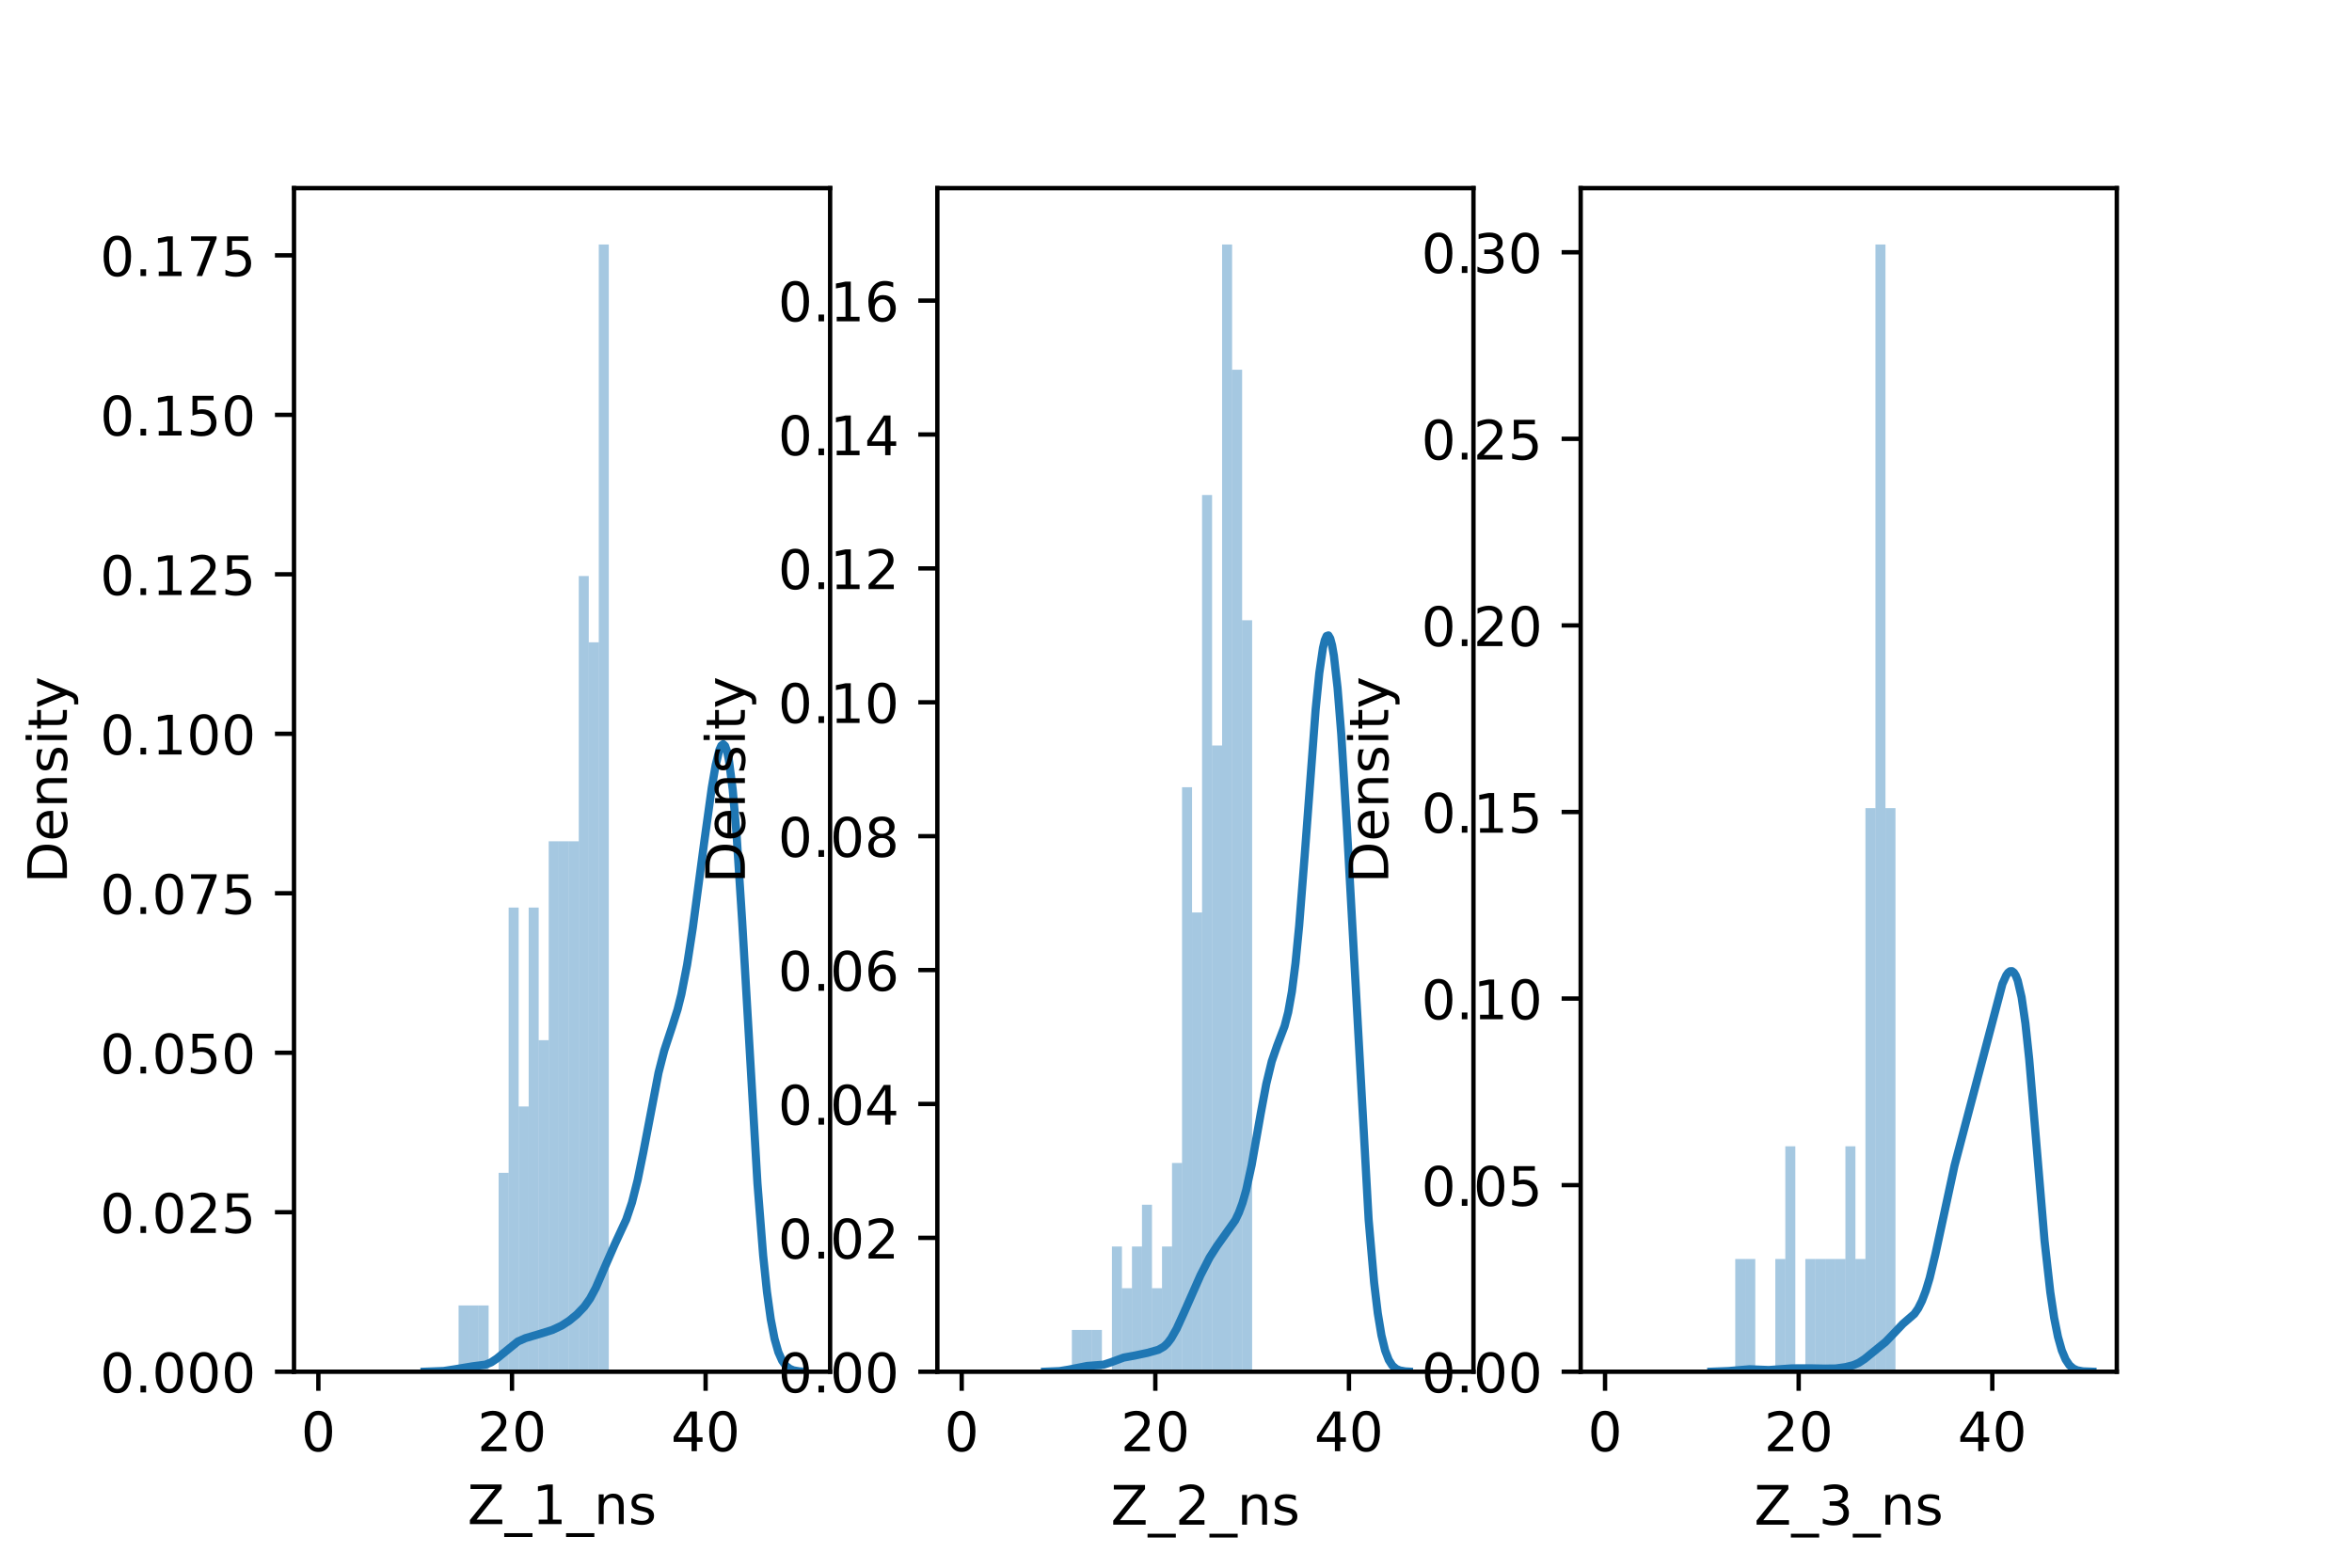 <?xml version="1.0" encoding="utf-8" standalone="no"?>
<!DOCTYPE svg PUBLIC "-//W3C//DTD SVG 1.1//EN"
  "http://www.w3.org/Graphics/SVG/1.1/DTD/svg11.dtd">
<!-- Created with matplotlib (https://matplotlib.org/) -->
<svg height="288pt" version="1.1" viewBox="0 0 432 288" width="432pt" xmlns="http://www.w3.org/2000/svg" xmlns:xlink="http://www.w3.org/1999/xlink">
 <defs>
  <style type="text/css">*{stroke-linecap:butt;stroke-linejoin:round;}</style>
 </defs>
 <g id="figure_1">
  <g id="patch_1">
   <path d="M 0 288 
L 432 288 
L 432 0 
L 0 0 
z
" style="fill:#ffffff;"/>
  </g>
  <g id="axes_1">
   <g id="patch_2">
    <path d="M 54 252 
L 152.471 252 
L 152.471 34.56 
L 54 34.56 
z
" style="fill:#ffffff;"/>
   </g>
   <g id="patch_3">
    <path clip-path="url(#pe17476fc13)" d="M 58.476 252 
L 60.315 252 
L 60.315 252 
L 58.476 252 
z
" style="fill:#1f77b4;opacity:0.4;"/>
   </g>
   <g id="patch_4">
    <path clip-path="url(#pe17476fc13)" d="M 60.315 252 
L 62.155 252 
L 62.155 252 
L 60.315 252 
z
" style="fill:#1f77b4;opacity:0.4;"/>
   </g>
   <g id="patch_5">
    <path clip-path="url(#pe17476fc13)" d="M 62.155 252 
L 63.994 252 
L 63.994 252 
L 62.155 252 
z
" style="fill:#1f77b4;opacity:0.4;"/>
   </g>
   <g id="patch_6">
    <path clip-path="url(#pe17476fc13)" d="M 63.994 252 
L 65.834 252 
L 65.834 252 
L 63.994 252 
z
" style="fill:#1f77b4;opacity:0.4;"/>
   </g>
   <g id="patch_7">
    <path clip-path="url(#pe17476fc13)" d="M 65.834 252 
L 67.673 252 
L 67.673 252 
L 65.834 252 
z
" style="fill:#1f77b4;opacity:0.4;"/>
   </g>
   <g id="patch_8">
    <path clip-path="url(#pe17476fc13)" d="M 67.673 252 
L 69.513 252 
L 69.513 252 
L 67.673 252 
z
" style="fill:#1f77b4;opacity:0.4;"/>
   </g>
   <g id="patch_9">
    <path clip-path="url(#pe17476fc13)" d="M 69.513 252 
L 71.352 252 
L 71.352 252 
L 69.513 252 
z
" style="fill:#1f77b4;opacity:0.4;"/>
   </g>
   <g id="patch_10">
    <path clip-path="url(#pe17476fc13)" d="M 71.352 252 
L 73.192 252 
L 73.192 252 
L 71.352 252 
z
" style="fill:#1f77b4;opacity:0.4;"/>
   </g>
   <g id="patch_11">
    <path clip-path="url(#pe17476fc13)" d="M 73.192 252 
L 75.031 252 
L 75.031 252 
L 73.192 252 
z
" style="fill:#1f77b4;opacity:0.4;"/>
   </g>
   <g id="patch_12">
    <path clip-path="url(#pe17476fc13)" d="M 75.031 252 
L 76.87 252 
L 76.87 252 
L 75.031 252 
z
" style="fill:#1f77b4;opacity:0.4;"/>
   </g>
   <g id="patch_13">
    <path clip-path="url(#pe17476fc13)" d="M 76.87 252 
L 78.71 252 
L 78.71 252 
L 76.87 252 
z
" style="fill:#1f77b4;opacity:0.4;"/>
   </g>
   <g id="patch_14">
    <path clip-path="url(#pe17476fc13)" d="M 78.71 252 
L 80.549 252 
L 80.549 252 
L 78.71 252 
z
" style="fill:#1f77b4;opacity:0.4;"/>
   </g>
   <g id="patch_15">
    <path clip-path="url(#pe17476fc13)" d="M 80.549 252 
L 82.389 252 
L 82.389 252 
L 80.549 252 
z
" style="fill:#1f77b4;opacity:0.4;"/>
   </g>
   <g id="patch_16">
    <path clip-path="url(#pe17476fc13)" d="M 82.389 252 
L 84.228 252 
L 84.228 252 
L 82.389 252 
z
" style="fill:#1f77b4;opacity:0.4;"/>
   </g>
   <g id="patch_17">
    <path clip-path="url(#pe17476fc13)" d="M 84.228 252 
L 86.068 252 
L 86.068 239.818 
L 84.228 239.818 
z
" style="fill:#1f77b4;opacity:0.4;"/>
   </g>
   <g id="patch_18">
    <path clip-path="url(#pe17476fc13)" d="M 86.068 252 
L 87.907 252 
L 87.907 239.818 
L 86.068 239.818 
z
" style="fill:#1f77b4;opacity:0.4;"/>
   </g>
   <g id="patch_19">
    <path clip-path="url(#pe17476fc13)" d="M 87.907 252 
L 89.747 252 
L 89.747 239.818 
L 87.907 239.818 
z
" style="fill:#1f77b4;opacity:0.4;"/>
   </g>
   <g id="patch_20">
    <path clip-path="url(#pe17476fc13)" d="M 89.747 252 
L 91.586 252 
L 91.586 252 
L 89.747 252 
z
" style="fill:#1f77b4;opacity:0.4;"/>
   </g>
   <g id="patch_21">
    <path clip-path="url(#pe17476fc13)" d="M 91.586 252 
L 93.425 252 
L 93.425 215.455 
L 91.586 215.455 
z
" style="fill:#1f77b4;opacity:0.4;"/>
   </g>
   <g id="patch_22">
    <path clip-path="url(#pe17476fc13)" d="M 93.425 252 
L 95.265 252 
L 95.265 166.729 
L 93.425 166.729 
z
" style="fill:#1f77b4;opacity:0.4;"/>
   </g>
   <g id="patch_23">
    <path clip-path="url(#pe17476fc13)" d="M 95.265 252 
L 97.104 252 
L 97.104 203.274 
L 95.265 203.274 
z
" style="fill:#1f77b4;opacity:0.4;"/>
   </g>
   <g id="patch_24">
    <path clip-path="url(#pe17476fc13)" d="M 97.104 252 
L 98.944 252 
L 98.944 166.729 
L 97.104 166.729 
z
" style="fill:#1f77b4;opacity:0.4;"/>
   </g>
   <g id="patch_25">
    <path clip-path="url(#pe17476fc13)" d="M 98.944 252 
L 100.783 252 
L 100.783 191.092 
L 98.944 191.092 
z
" style="fill:#1f77b4;opacity:0.4;"/>
   </g>
   <g id="patch_26">
    <path clip-path="url(#pe17476fc13)" d="M 100.783 252 
L 102.623 252 
L 102.623 154.548 
L 100.783 154.548 
z
" style="fill:#1f77b4;opacity:0.4;"/>
   </g>
   <g id="patch_27">
    <path clip-path="url(#pe17476fc13)" d="M 102.623 252 
L 104.462 252 
L 104.462 154.548 
L 102.623 154.548 
z
" style="fill:#1f77b4;opacity:0.4;"/>
   </g>
   <g id="patch_28">
    <path clip-path="url(#pe17476fc13)" d="M 104.462 252 
L 106.302 252 
L 106.302 154.548 
L 104.462 154.548 
z
" style="fill:#1f77b4;opacity:0.4;"/>
   </g>
   <g id="patch_29">
    <path clip-path="url(#pe17476fc13)" d="M 106.302 252 
L 108.141 252 
L 108.141 105.822 
L 106.302 105.822 
z
" style="fill:#1f77b4;opacity:0.4;"/>
   </g>
   <g id="patch_30">
    <path clip-path="url(#pe17476fc13)" d="M 108.141 252 
L 109.98 252 
L 109.98 118.003 
L 108.141 118.003 
z
" style="fill:#1f77b4;opacity:0.4;"/>
   </g>
   <g id="patch_31">
    <path clip-path="url(#pe17476fc13)" d="M 109.98 252 
L 111.82 252 
L 111.82 44.914 
L 109.98 44.914 
z
" style="fill:#1f77b4;opacity:0.4;"/>
   </g>
   <g id="matplotlib.axis_1">
    <g id="xtick_1">
     <g id="line2d_1">
      <defs>
       <path d="M 0 0 
L 0 3.5 
" id="m3371f9965f" style="stroke:#000000;stroke-width:0.8;"/>
      </defs>
      <g>
       <use style="stroke:#000000;stroke-width:0.8;" x="58.476" xlink:href="#m3371f9965f" y="252"/>
      </g>
     </g>
     <g id="text_1">
      <!-- 0 -->
      <g transform="translate(55.295 266.598)scale(0.1 -0.1)">
       <defs>
        <path d="M 31.781 66.406 
Q 24.172 66.406 20.328 58.906 
Q 16.5 51.422 16.5 36.375 
Q 16.5 21.391 20.328 13.891 
Q 24.172 6.391 31.781 6.391 
Q 39.453 6.391 43.281 13.891 
Q 47.125 21.391 47.125 36.375 
Q 47.125 51.422 43.281 58.906 
Q 39.453 66.406 31.781 66.406 
z
M 31.781 74.219 
Q 44.047 74.219 50.516 64.516 
Q 56.984 54.828 56.984 36.375 
Q 56.984 17.969 50.516 8.266 
Q 44.047 -1.422 31.781 -1.422 
Q 19.531 -1.422 13.062 8.266 
Q 6.594 17.969 6.594 36.375 
Q 6.594 54.828 13.062 64.516 
Q 19.531 74.219 31.781 74.219 
z
" id="DejaVuSans-48"/>
       </defs>
       <use xlink:href="#DejaVuSans-48"/>
      </g>
     </g>
    </g>
    <g id="xtick_2">
     <g id="line2d_2">
      <g>
       <use style="stroke:#000000;stroke-width:0.8;" x="94.039" xlink:href="#m3371f9965f" y="252"/>
      </g>
     </g>
     <g id="text_2">
      <!-- 20 -->
      <g transform="translate(87.676 266.598)scale(0.1 -0.1)">
       <defs>
        <path d="M 19.188 8.297 
L 53.609 8.297 
L 53.609 0 
L 7.328 0 
L 7.328 8.297 
Q 12.938 14.109 22.625 23.891 
Q 32.328 33.688 34.812 36.531 
Q 39.547 41.844 41.422 45.531 
Q 43.312 49.219 43.312 52.781 
Q 43.312 58.594 39.234 62.25 
Q 35.156 65.922 28.609 65.922 
Q 23.969 65.922 18.812 64.312 
Q 13.672 62.703 7.812 59.422 
L 7.812 69.391 
Q 13.766 71.781 18.938 73 
Q 24.125 74.219 28.422 74.219 
Q 39.75 74.219 46.484 68.547 
Q 53.219 62.891 53.219 53.422 
Q 53.219 48.922 51.531 44.891 
Q 49.859 40.875 45.406 35.406 
Q 44.188 33.984 37.641 27.219 
Q 31.109 20.453 19.188 8.297 
z
" id="DejaVuSans-50"/>
       </defs>
       <use xlink:href="#DejaVuSans-50"/>
       <use x="63.623" xlink:href="#DejaVuSans-48"/>
      </g>
     </g>
    </g>
    <g id="xtick_3">
     <g id="line2d_3">
      <g>
       <use style="stroke:#000000;stroke-width:0.8;" x="129.601" xlink:href="#m3371f9965f" y="252"/>
      </g>
     </g>
     <g id="text_3">
      <!-- 40 -->
      <g transform="translate(123.239 266.598)scale(0.1 -0.1)">
       <defs>
        <path d="M 37.797 64.312 
L 12.891 25.391 
L 37.797 25.391 
z
M 35.203 72.906 
L 47.609 72.906 
L 47.609 25.391 
L 58.016 25.391 
L 58.016 17.188 
L 47.609 17.188 
L 47.609 0 
L 37.797 0 
L 37.797 17.188 
L 4.891 17.188 
L 4.891 26.703 
z
" id="DejaVuSans-52"/>
       </defs>
       <use xlink:href="#DejaVuSans-52"/>
       <use x="63.623" xlink:href="#DejaVuSans-48"/>
      </g>
     </g>
    </g>
    <g id="text_4">
     <!-- Z_1_ns -->
     <g transform="translate(85.856 279.998)scale(0.1 -0.1)">
      <defs>
       <path d="M 5.609 72.906 
L 62.891 72.906 
L 62.891 65.375 
L 16.797 8.297 
L 64.016 8.297 
L 64.016 0 
L 4.5 0 
L 4.5 7.516 
L 50.594 64.594 
L 5.609 64.594 
z
" id="DejaVuSans-90"/>
       <path d="M 50.984 -16.609 
L 50.984 -23.578 
L -0.984 -23.578 
L -0.984 -16.609 
z
" id="DejaVuSans-95"/>
       <path d="M 12.406 8.297 
L 28.516 8.297 
L 28.516 63.922 
L 10.984 60.406 
L 10.984 69.391 
L 28.422 72.906 
L 38.281 72.906 
L 38.281 8.297 
L 54.391 8.297 
L 54.391 0 
L 12.406 0 
z
" id="DejaVuSans-49"/>
       <path d="M 54.891 33.016 
L 54.891 0 
L 45.906 0 
L 45.906 32.719 
Q 45.906 40.484 42.875 44.328 
Q 39.844 48.188 33.797 48.188 
Q 26.516 48.188 22.312 43.547 
Q 18.109 38.922 18.109 30.906 
L 18.109 0 
L 9.078 0 
L 9.078 54.688 
L 18.109 54.688 
L 18.109 46.188 
Q 21.344 51.125 25.703 53.562 
Q 30.078 56 35.797 56 
Q 45.219 56 50.047 50.172 
Q 54.891 44.344 54.891 33.016 
z
" id="DejaVuSans-110"/>
       <path d="M 44.281 53.078 
L 44.281 44.578 
Q 40.484 46.531 36.375 47.5 
Q 32.281 48.484 27.875 48.484 
Q 21.188 48.484 17.844 46.438 
Q 14.5 44.391 14.5 40.281 
Q 14.5 37.156 16.891 35.375 
Q 19.281 33.594 26.516 31.984 
L 29.594 31.297 
Q 39.156 29.25 43.188 25.516 
Q 47.219 21.781 47.219 15.094 
Q 47.219 7.469 41.188 3.016 
Q 35.156 -1.422 24.609 -1.422 
Q 20.219 -1.422 15.453 -0.562 
Q 10.688 0.297 5.422 2 
L 5.422 11.281 
Q 10.406 8.688 15.234 7.391 
Q 20.062 6.109 24.812 6.109 
Q 31.156 6.109 34.562 8.281 
Q 37.984 10.453 37.984 14.406 
Q 37.984 18.062 35.516 20.016 
Q 33.062 21.969 24.703 23.781 
L 21.578 24.516 
Q 13.234 26.266 9.516 29.906 
Q 5.812 33.547 5.812 39.891 
Q 5.812 47.609 11.281 51.797 
Q 16.75 56 26.812 56 
Q 31.781 56 36.172 55.266 
Q 40.578 54.547 44.281 53.078 
z
" id="DejaVuSans-115"/>
      </defs>
      <use xlink:href="#DejaVuSans-90"/>
      <use x="68.506" xlink:href="#DejaVuSans-95"/>
      <use x="118.506" xlink:href="#DejaVuSans-49"/>
      <use x="182.129" xlink:href="#DejaVuSans-95"/>
      <use x="232.129" xlink:href="#DejaVuSans-110"/>
      <use x="295.508" xlink:href="#DejaVuSans-115"/>
     </g>
    </g>
   </g>
   <g id="matplotlib.axis_2">
    <g id="ytick_1">
     <g id="line2d_4">
      <defs>
       <path d="M 0 0 
L -3.5 0 
" id="m8c803af7d2" style="stroke:#000000;stroke-width:0.8;"/>
      </defs>
      <g>
       <use style="stroke:#000000;stroke-width:0.8;" x="54" xlink:href="#m8c803af7d2" y="252"/>
      </g>
     </g>
     <g id="text_5">
      <!-- 0.000 -->
      <g transform="translate(18.372 255.799)scale(0.1 -0.1)">
       <defs>
        <path d="M 10.688 12.406 
L 21 12.406 
L 21 0 
L 10.688 0 
z
" id="DejaVuSans-46"/>
       </defs>
       <use xlink:href="#DejaVuSans-48"/>
       <use x="63.623" xlink:href="#DejaVuSans-46"/>
       <use x="95.41" xlink:href="#DejaVuSans-48"/>
       <use x="159.033" xlink:href="#DejaVuSans-48"/>
       <use x="222.656" xlink:href="#DejaVuSans-48"/>
      </g>
     </g>
    </g>
    <g id="ytick_2">
     <g id="line2d_5">
      <g>
       <use style="stroke:#000000;stroke-width:0.8;" x="54" xlink:href="#m8c803af7d2" y="222.701"/>
      </g>
     </g>
     <g id="text_6">
      <!-- 0.025 -->
      <g transform="translate(18.372 226.501)scale(0.1 -0.1)">
       <defs>
        <path d="M 10.797 72.906 
L 49.516 72.906 
L 49.516 64.594 
L 19.828 64.594 
L 19.828 46.734 
Q 21.969 47.469 24.109 47.828 
Q 26.266 48.188 28.422 48.188 
Q 40.625 48.188 47.75 41.5 
Q 54.891 34.812 54.891 23.391 
Q 54.891 11.625 47.562 5.094 
Q 40.234 -1.422 26.906 -1.422 
Q 22.312 -1.422 17.547 -0.641 
Q 12.797 0.141 7.719 1.703 
L 7.719 11.625 
Q 12.109 9.234 16.797 8.062 
Q 21.484 6.891 26.703 6.891 
Q 35.156 6.891 40.078 11.328 
Q 45.016 15.766 45.016 23.391 
Q 45.016 31 40.078 35.438 
Q 35.156 39.891 26.703 39.891 
Q 22.75 39.891 18.812 39.016 
Q 14.891 38.141 10.797 36.281 
z
" id="DejaVuSans-53"/>
       </defs>
       <use xlink:href="#DejaVuSans-48"/>
       <use x="63.623" xlink:href="#DejaVuSans-46"/>
       <use x="95.41" xlink:href="#DejaVuSans-48"/>
       <use x="159.033" xlink:href="#DejaVuSans-50"/>
       <use x="222.656" xlink:href="#DejaVuSans-53"/>
      </g>
     </g>
    </g>
    <g id="ytick_3">
     <g id="line2d_6">
      <g>
       <use style="stroke:#000000;stroke-width:0.8;" x="54" xlink:href="#m8c803af7d2" y="193.403"/>
      </g>
     </g>
     <g id="text_7">
      <!-- 0.050 -->
      <g transform="translate(18.372 197.202)scale(0.1 -0.1)">
       <use xlink:href="#DejaVuSans-48"/>
       <use x="63.623" xlink:href="#DejaVuSans-46"/>
       <use x="95.41" xlink:href="#DejaVuSans-48"/>
       <use x="159.033" xlink:href="#DejaVuSans-53"/>
       <use x="222.656" xlink:href="#DejaVuSans-48"/>
      </g>
     </g>
    </g>
    <g id="ytick_4">
     <g id="line2d_7">
      <g>
       <use style="stroke:#000000;stroke-width:0.8;" x="54" xlink:href="#m8c803af7d2" y="164.104"/>
      </g>
     </g>
     <g id="text_8">
      <!-- 0.075 -->
      <g transform="translate(18.372 167.903)scale(0.1 -0.1)">
       <defs>
        <path d="M 8.203 72.906 
L 55.078 72.906 
L 55.078 68.703 
L 28.609 0 
L 18.312 0 
L 43.219 64.594 
L 8.203 64.594 
z
" id="DejaVuSans-55"/>
       </defs>
       <use xlink:href="#DejaVuSans-48"/>
       <use x="63.623" xlink:href="#DejaVuSans-46"/>
       <use x="95.41" xlink:href="#DejaVuSans-48"/>
       <use x="159.033" xlink:href="#DejaVuSans-55"/>
       <use x="222.656" xlink:href="#DejaVuSans-53"/>
      </g>
     </g>
    </g>
    <g id="ytick_5">
     <g id="line2d_8">
      <g>
       <use style="stroke:#000000;stroke-width:0.8;" x="54" xlink:href="#m8c803af7d2" y="134.805"/>
      </g>
     </g>
     <g id="text_9">
      <!-- 0.100 -->
      <g transform="translate(18.372 138.605)scale(0.1 -0.1)">
       <use xlink:href="#DejaVuSans-48"/>
       <use x="63.623" xlink:href="#DejaVuSans-46"/>
       <use x="95.41" xlink:href="#DejaVuSans-49"/>
       <use x="159.033" xlink:href="#DejaVuSans-48"/>
       <use x="222.656" xlink:href="#DejaVuSans-48"/>
      </g>
     </g>
    </g>
    <g id="ytick_6">
     <g id="line2d_9">
      <g>
       <use style="stroke:#000000;stroke-width:0.8;" x="54" xlink:href="#m8c803af7d2" y="105.507"/>
      </g>
     </g>
     <g id="text_10">
      <!-- 0.125 -->
      <g transform="translate(18.372 109.306)scale(0.1 -0.1)">
       <use xlink:href="#DejaVuSans-48"/>
       <use x="63.623" xlink:href="#DejaVuSans-46"/>
       <use x="95.41" xlink:href="#DejaVuSans-49"/>
       <use x="159.033" xlink:href="#DejaVuSans-50"/>
       <use x="222.656" xlink:href="#DejaVuSans-53"/>
      </g>
     </g>
    </g>
    <g id="ytick_7">
     <g id="line2d_10">
      <g>
       <use style="stroke:#000000;stroke-width:0.8;" x="54" xlink:href="#m8c803af7d2" y="76.208"/>
      </g>
     </g>
     <g id="text_11">
      <!-- 0.150 -->
      <g transform="translate(18.372 80.007)scale(0.1 -0.1)">
       <use xlink:href="#DejaVuSans-48"/>
       <use x="63.623" xlink:href="#DejaVuSans-46"/>
       <use x="95.41" xlink:href="#DejaVuSans-49"/>
       <use x="159.033" xlink:href="#DejaVuSans-53"/>
       <use x="222.656" xlink:href="#DejaVuSans-48"/>
      </g>
     </g>
    </g>
    <g id="ytick_8">
     <g id="line2d_11">
      <g>
       <use style="stroke:#000000;stroke-width:0.8;" x="54" xlink:href="#m8c803af7d2" y="46.91"/>
      </g>
     </g>
     <g id="text_12">
      <!-- 0.175 -->
      <g transform="translate(18.372 50.709)scale(0.1 -0.1)">
       <use xlink:href="#DejaVuSans-48"/>
       <use x="63.623" xlink:href="#DejaVuSans-46"/>
       <use x="95.41" xlink:href="#DejaVuSans-49"/>
       <use x="159.033" xlink:href="#DejaVuSans-55"/>
       <use x="222.656" xlink:href="#DejaVuSans-53"/>
      </g>
     </g>
    </g>
    <g id="text_13">
     <!-- Density -->
     <g transform="translate(12.292 162.289)rotate(-90)scale(0.1 -0.1)">
      <defs>
       <path d="M 19.672 64.797 
L 19.672 8.109 
L 31.594 8.109 
Q 46.688 8.109 53.688 14.938 
Q 60.688 21.781 60.688 36.531 
Q 60.688 51.172 53.688 57.984 
Q 46.688 64.797 31.594 64.797 
z
M 9.812 72.906 
L 30.078 72.906 
Q 51.266 72.906 61.172 64.094 
Q 71.094 55.281 71.094 36.531 
Q 71.094 17.672 61.125 8.828 
Q 51.172 0 30.078 0 
L 9.812 0 
z
" id="DejaVuSans-68"/>
       <path d="M 56.203 29.594 
L 56.203 25.203 
L 14.891 25.203 
Q 15.484 15.922 20.484 11.062 
Q 25.484 6.203 34.422 6.203 
Q 39.594 6.203 44.453 7.469 
Q 49.312 8.734 54.109 11.281 
L 54.109 2.781 
Q 49.266 0.734 44.188 -0.344 
Q 39.109 -1.422 33.891 -1.422 
Q 20.797 -1.422 13.156 6.188 
Q 5.516 13.812 5.516 26.812 
Q 5.516 40.234 12.766 48.109 
Q 20.016 56 32.328 56 
Q 43.359 56 49.781 48.891 
Q 56.203 41.797 56.203 29.594 
z
M 47.219 32.234 
Q 47.125 39.594 43.094 43.984 
Q 39.062 48.391 32.422 48.391 
Q 24.906 48.391 20.391 44.141 
Q 15.875 39.891 15.188 32.172 
z
" id="DejaVuSans-101"/>
       <path d="M 9.422 54.688 
L 18.406 54.688 
L 18.406 0 
L 9.422 0 
z
M 9.422 75.984 
L 18.406 75.984 
L 18.406 64.594 
L 9.422 64.594 
z
" id="DejaVuSans-105"/>
       <path d="M 18.312 70.219 
L 18.312 54.688 
L 36.812 54.688 
L 36.812 47.703 
L 18.312 47.703 
L 18.312 18.016 
Q 18.312 11.328 20.141 9.422 
Q 21.969 7.516 27.594 7.516 
L 36.812 7.516 
L 36.812 0 
L 27.594 0 
Q 17.188 0 13.234 3.875 
Q 9.281 7.766 9.281 18.016 
L 9.281 47.703 
L 2.688 47.703 
L 2.688 54.688 
L 9.281 54.688 
L 9.281 70.219 
z
" id="DejaVuSans-116"/>
       <path d="M 32.172 -5.078 
Q 28.375 -14.844 24.75 -17.812 
Q 21.141 -20.797 15.094 -20.797 
L 7.906 -20.797 
L 7.906 -13.281 
L 13.188 -13.281 
Q 16.891 -13.281 18.938 -11.516 
Q 21 -9.766 23.484 -3.219 
L 25.094 0.875 
L 2.984 54.688 
L 12.5 54.688 
L 29.594 11.922 
L 46.688 54.688 
L 56.203 54.688 
z
" id="DejaVuSans-121"/>
      </defs>
      <use xlink:href="#DejaVuSans-68"/>
      <use x="77.002" xlink:href="#DejaVuSans-101"/>
      <use x="138.525" xlink:href="#DejaVuSans-110"/>
      <use x="201.904" xlink:href="#DejaVuSans-115"/>
      <use x="254.004" xlink:href="#DejaVuSans-105"/>
      <use x="281.787" xlink:href="#DejaVuSans-116"/>
      <use x="320.996" xlink:href="#DejaVuSans-121"/>
     </g>
    </g>
   </g>
   <g id="line2d_12">
    <path clip-path="url(#pe17476fc13)" d="M 77.99 251.996 
L 81.483 251.865 
L 83.579 251.545 
L 86.723 251.019 
L 89.168 250.699 
L 90.216 250.278 
L 91.264 249.575 
L 95.107 246.454 
L 96.504 245.832 
L 98.95 245.111 
L 101.395 244.348 
L 103.142 243.54 
L 104.539 242.638 
L 105.936 241.494 
L 107.334 240.039 
L 108.382 238.56 
L 109.43 236.599 
L 110.827 233.368 
L 112.923 228.572 
L 115.019 224.047 
L 116.067 220.94 
L 117.115 216.802 
L 118.163 211.669 
L 120.958 197.053 
L 122.006 192.982 
L 123.403 188.764 
L 124.451 185.446 
L 125.15 182.66 
L 126.198 177.267 
L 127.246 170.483 
L 129.341 154.742 
L 130.739 144.685 
L 131.437 140.603 
L 132.136 137.758 
L 132.485 136.975 
L 132.835 136.714 
L 133.184 137.04 
L 133.533 138.008 
L 133.883 139.658 
L 134.581 145.071 
L 135.28 153.19 
L 136.328 169.412 
L 139.123 217.379 
L 140.171 230.653 
L 140.869 237.325 
L 141.568 242.355 
L 142.267 245.96 
L 142.965 248.409 
L 143.664 249.98 
L 144.363 250.928 
L 145.061 251.466 
L 145.76 251.75 
L 146.808 251.93 
L 147.507 251.972 
L 147.507 251.972 
" style="fill:none;stroke:#1f77b4;stroke-linecap:square;stroke-width:1.5;"/>
   </g>
   <g id="patch_32">
    <path d="M 54 252 
L 54 34.56 
" style="fill:none;stroke:#000000;stroke-linecap:square;stroke-linejoin:miter;stroke-width:0.8;"/>
   </g>
   <g id="patch_33">
    <path d="M 152.471 252 
L 152.471 34.56 
" style="fill:none;stroke:#000000;stroke-linecap:square;stroke-linejoin:miter;stroke-width:0.8;"/>
   </g>
   <g id="patch_34">
    <path d="M 54 252 
L 152.471 252 
" style="fill:none;stroke:#000000;stroke-linecap:square;stroke-linejoin:miter;stroke-width:0.8;"/>
   </g>
   <g id="patch_35">
    <path d="M 54 34.56 
L 152.471 34.56 
" style="fill:none;stroke:#000000;stroke-linecap:square;stroke-linejoin:miter;stroke-width:0.8;"/>
   </g>
  </g>
  <g id="axes_2">
   <g id="patch_36">
    <path d="M 172.165 252 
L 270.635 252 
L 270.635 34.56 
L 172.165 34.56 
z
" style="fill:#ffffff;"/>
   </g>
   <g id="patch_37">
    <path clip-path="url(#p6a760dfe85)" d="M 176.641 252 
L 178.48 252 
L 178.48 252 
L 176.641 252 
z
" style="fill:#1f77b4;opacity:0.4;"/>
   </g>
   <g id="patch_38">
    <path clip-path="url(#p6a760dfe85)" d="M 178.48 252 
L 180.32 252 
L 180.32 252 
L 178.48 252 
z
" style="fill:#1f77b4;opacity:0.4;"/>
   </g>
   <g id="patch_39">
    <path clip-path="url(#p6a760dfe85)" d="M 180.32 252 
L 182.159 252 
L 182.159 252 
L 180.32 252 
z
" style="fill:#1f77b4;opacity:0.4;"/>
   </g>
   <g id="patch_40">
    <path clip-path="url(#p6a760dfe85)" d="M 182.159 252 
L 183.998 252 
L 183.998 252 
L 182.159 252 
z
" style="fill:#1f77b4;opacity:0.4;"/>
   </g>
   <g id="patch_41">
    <path clip-path="url(#p6a760dfe85)" d="M 183.998 252 
L 185.838 252 
L 185.838 252 
L 183.998 252 
z
" style="fill:#1f77b4;opacity:0.4;"/>
   </g>
   <g id="patch_42">
    <path clip-path="url(#p6a760dfe85)" d="M 185.838 252 
L 187.677 252 
L 187.677 252 
L 185.838 252 
z
" style="fill:#1f77b4;opacity:0.4;"/>
   </g>
   <g id="patch_43">
    <path clip-path="url(#p6a760dfe85)" d="M 187.677 252 
L 189.517 252 
L 189.517 252 
L 187.677 252 
z
" style="fill:#1f77b4;opacity:0.4;"/>
   </g>
   <g id="patch_44">
    <path clip-path="url(#p6a760dfe85)" d="M 189.517 252 
L 191.356 252 
L 191.356 252 
L 189.517 252 
z
" style="fill:#1f77b4;opacity:0.4;"/>
   </g>
   <g id="patch_45">
    <path clip-path="url(#p6a760dfe85)" d="M 191.356 252 
L 193.196 252 
L 193.196 252 
L 191.356 252 
z
" style="fill:#1f77b4;opacity:0.4;"/>
   </g>
   <g id="patch_46">
    <path clip-path="url(#p6a760dfe85)" d="M 193.196 252 
L 195.035 252 
L 195.035 252 
L 193.196 252 
z
" style="fill:#1f77b4;opacity:0.4;"/>
   </g>
   <g id="patch_47">
    <path clip-path="url(#p6a760dfe85)" d="M 195.035 252 
L 196.875 252 
L 196.875 252 
L 195.035 252 
z
" style="fill:#1f77b4;opacity:0.4;"/>
   </g>
   <g id="patch_48">
    <path clip-path="url(#p6a760dfe85)" d="M 196.875 252 
L 198.714 252 
L 198.714 244.33 
L 196.875 244.33 
z
" style="fill:#1f77b4;opacity:0.4;"/>
   </g>
   <g id="patch_49">
    <path clip-path="url(#p6a760dfe85)" d="M 198.714 252 
L 200.553 252 
L 200.553 244.33 
L 198.714 244.33 
z
" style="fill:#1f77b4;opacity:0.4;"/>
   </g>
   <g id="patch_50">
    <path clip-path="url(#p6a760dfe85)" d="M 200.553 252 
L 202.393 252 
L 202.393 244.33 
L 200.553 244.33 
z
" style="fill:#1f77b4;opacity:0.4;"/>
   </g>
   <g id="patch_51">
    <path clip-path="url(#p6a760dfe85)" d="M 202.393 252 
L 204.232 252 
L 204.232 252 
L 202.393 252 
z
" style="fill:#1f77b4;opacity:0.4;"/>
   </g>
   <g id="patch_52">
    <path clip-path="url(#p6a760dfe85)" d="M 204.232 252 
L 206.072 252 
L 206.072 228.99 
L 204.232 228.99 
z
" style="fill:#1f77b4;opacity:0.4;"/>
   </g>
   <g id="patch_53">
    <path clip-path="url(#p6a760dfe85)" d="M 206.072 252 
L 207.911 252 
L 207.911 236.66 
L 206.072 236.66 
z
" style="fill:#1f77b4;opacity:0.4;"/>
   </g>
   <g id="patch_54">
    <path clip-path="url(#p6a760dfe85)" d="M 207.911 252 
L 209.751 252 
L 209.751 228.99 
L 207.911 228.99 
z
" style="fill:#1f77b4;opacity:0.4;"/>
   </g>
   <g id="patch_55">
    <path clip-path="url(#p6a760dfe85)" d="M 209.751 252 
L 211.59 252 
L 211.59 221.321 
L 209.751 221.321 
z
" style="fill:#1f77b4;opacity:0.4;"/>
   </g>
   <g id="patch_56">
    <path clip-path="url(#p6a760dfe85)" d="M 211.59 252 
L 213.43 252 
L 213.43 236.66 
L 211.59 236.66 
z
" style="fill:#1f77b4;opacity:0.4;"/>
   </g>
   <g id="patch_57">
    <path clip-path="url(#p6a760dfe85)" d="M 213.43 252 
L 215.269 252 
L 215.269 228.99 
L 213.43 228.99 
z
" style="fill:#1f77b4;opacity:0.4;"/>
   </g>
   <g id="patch_58">
    <path clip-path="url(#p6a760dfe85)" d="M 215.269 252 
L 217.108 252 
L 217.108 213.651 
L 215.269 213.651 
z
" style="fill:#1f77b4;opacity:0.4;"/>
   </g>
   <g id="patch_59">
    <path clip-path="url(#p6a760dfe85)" d="M 217.108 252 
L 218.948 252 
L 218.948 144.622 
L 217.108 144.622 
z
" style="fill:#1f77b4;opacity:0.4;"/>
   </g>
   <g id="patch_60">
    <path clip-path="url(#p6a760dfe85)" d="M 218.948 252 
L 220.787 252 
L 220.787 167.632 
L 218.948 167.632 
z
" style="fill:#1f77b4;opacity:0.4;"/>
   </g>
   <g id="patch_61">
    <path clip-path="url(#p6a760dfe85)" d="M 220.787 252 
L 222.627 252 
L 222.627 90.933 
L 220.787 90.933 
z
" style="fill:#1f77b4;opacity:0.4;"/>
   </g>
   <g id="patch_62">
    <path clip-path="url(#p6a760dfe85)" d="M 222.627 252 
L 224.466 252 
L 224.466 136.952 
L 222.627 136.952 
z
" style="fill:#1f77b4;opacity:0.4;"/>
   </g>
   <g id="patch_63">
    <path clip-path="url(#p6a760dfe85)" d="M 224.466 252 
L 226.306 252 
L 226.306 44.914 
L 224.466 44.914 
z
" style="fill:#1f77b4;opacity:0.4;"/>
   </g>
   <g id="patch_64">
    <path clip-path="url(#p6a760dfe85)" d="M 226.306 252 
L 228.145 252 
L 228.145 67.924 
L 226.306 67.924 
z
" style="fill:#1f77b4;opacity:0.4;"/>
   </g>
   <g id="patch_65">
    <path clip-path="url(#p6a760dfe85)" d="M 228.145 252 
L 229.985 252 
L 229.985 113.943 
L 228.145 113.943 
z
" style="fill:#1f77b4;opacity:0.4;"/>
   </g>
   <g id="matplotlib.axis_3">
    <g id="xtick_4">
     <g id="line2d_13">
      <g>
       <use style="stroke:#000000;stroke-width:0.8;" x="176.641" xlink:href="#m3371f9965f" y="252"/>
      </g>
     </g>
     <g id="text_14">
      <!-- 0 -->
      <g transform="translate(173.459 266.598)scale(0.1 -0.1)">
       <use xlink:href="#DejaVuSans-48"/>
      </g>
     </g>
    </g>
    <g id="xtick_5">
     <g id="line2d_14">
      <g>
       <use style="stroke:#000000;stroke-width:0.8;" x="212.203" xlink:href="#m3371f9965f" y="252"/>
      </g>
     </g>
     <g id="text_15">
      <!-- 20 -->
      <g transform="translate(205.841 266.598)scale(0.1 -0.1)">
       <use xlink:href="#DejaVuSans-50"/>
       <use x="63.623" xlink:href="#DejaVuSans-48"/>
      </g>
     </g>
    </g>
    <g id="xtick_6">
     <g id="line2d_15">
      <g>
       <use style="stroke:#000000;stroke-width:0.8;" x="247.766" xlink:href="#m3371f9965f" y="252"/>
      </g>
     </g>
     <g id="text_16">
      <!-- 40 -->
      <g transform="translate(241.403 266.598)scale(0.1 -0.1)">
       <use xlink:href="#DejaVuSans-52"/>
       <use x="63.623" xlink:href="#DejaVuSans-48"/>
      </g>
     </g>
    </g>
    <g id="text_17">
     <!-- Z_2_ns -->
     <g transform="translate(204.02 280.1)scale(0.1 -0.1)">
      <use xlink:href="#DejaVuSans-90"/>
      <use x="68.506" xlink:href="#DejaVuSans-95"/>
      <use x="118.506" xlink:href="#DejaVuSans-50"/>
      <use x="182.129" xlink:href="#DejaVuSans-95"/>
      <use x="232.129" xlink:href="#DejaVuSans-110"/>
      <use x="295.508" xlink:href="#DejaVuSans-115"/>
     </g>
    </g>
   </g>
   <g id="matplotlib.axis_4">
    <g id="ytick_9">
     <g id="line2d_16">
      <g>
       <use style="stroke:#000000;stroke-width:0.8;" x="172.165" xlink:href="#m8c803af7d2" y="252"/>
      </g>
     </g>
     <g id="text_18">
      <!-- 0.00 -->
      <g transform="translate(142.899 255.799)scale(0.1 -0.1)">
       <use xlink:href="#DejaVuSans-48"/>
       <use x="63.623" xlink:href="#DejaVuSans-46"/>
       <use x="95.41" xlink:href="#DejaVuSans-48"/>
       <use x="159.033" xlink:href="#DejaVuSans-48"/>
      </g>
     </g>
    </g>
    <g id="ytick_10">
     <g id="line2d_17">
      <g>
       <use style="stroke:#000000;stroke-width:0.8;" x="172.165" xlink:href="#m8c803af7d2" y="227.404"/>
      </g>
     </g>
     <g id="text_19">
      <!-- 0.02 -->
      <g transform="translate(142.899 231.203)scale(0.1 -0.1)">
       <use xlink:href="#DejaVuSans-48"/>
       <use x="63.623" xlink:href="#DejaVuSans-46"/>
       <use x="95.41" xlink:href="#DejaVuSans-48"/>
       <use x="159.033" xlink:href="#DejaVuSans-50"/>
      </g>
     </g>
    </g>
    <g id="ytick_11">
     <g id="line2d_18">
      <g>
       <use style="stroke:#000000;stroke-width:0.8;" x="172.165" xlink:href="#m8c803af7d2" y="202.807"/>
      </g>
     </g>
     <g id="text_20">
      <!-- 0.04 -->
      <g transform="translate(142.899 206.606)scale(0.1 -0.1)">
       <use xlink:href="#DejaVuSans-48"/>
       <use x="63.623" xlink:href="#DejaVuSans-46"/>
       <use x="95.41" xlink:href="#DejaVuSans-48"/>
       <use x="159.033" xlink:href="#DejaVuSans-52"/>
      </g>
     </g>
    </g>
    <g id="ytick_12">
     <g id="line2d_19">
      <g>
       <use style="stroke:#000000;stroke-width:0.8;" x="172.165" xlink:href="#m8c803af7d2" y="178.211"/>
      </g>
     </g>
     <g id="text_21">
      <!-- 0.06 -->
      <g transform="translate(142.899 182.01)scale(0.1 -0.1)">
       <defs>
        <path d="M 33.016 40.375 
Q 26.375 40.375 22.484 35.828 
Q 18.609 31.297 18.609 23.391 
Q 18.609 15.531 22.484 10.953 
Q 26.375 6.391 33.016 6.391 
Q 39.656 6.391 43.531 10.953 
Q 47.406 15.531 47.406 23.391 
Q 47.406 31.297 43.531 35.828 
Q 39.656 40.375 33.016 40.375 
z
M 52.594 71.297 
L 52.594 62.312 
Q 48.875 64.062 45.094 64.984 
Q 41.312 65.922 37.594 65.922 
Q 27.828 65.922 22.672 59.328 
Q 17.531 52.734 16.797 39.406 
Q 19.672 43.656 24.016 45.922 
Q 28.375 48.188 33.594 48.188 
Q 44.578 48.188 50.953 41.516 
Q 57.328 34.859 57.328 23.391 
Q 57.328 12.156 50.688 5.359 
Q 44.047 -1.422 33.016 -1.422 
Q 20.359 -1.422 13.672 8.266 
Q 6.984 17.969 6.984 36.375 
Q 6.984 53.656 15.188 63.938 
Q 23.391 74.219 37.203 74.219 
Q 40.922 74.219 44.703 73.484 
Q 48.484 72.75 52.594 71.297 
z
" id="DejaVuSans-54"/>
       </defs>
       <use xlink:href="#DejaVuSans-48"/>
       <use x="63.623" xlink:href="#DejaVuSans-46"/>
       <use x="95.41" xlink:href="#DejaVuSans-48"/>
       <use x="159.033" xlink:href="#DejaVuSans-54"/>
      </g>
     </g>
    </g>
    <g id="ytick_13">
     <g id="line2d_20">
      <g>
       <use style="stroke:#000000;stroke-width:0.8;" x="172.165" xlink:href="#m8c803af7d2" y="153.614"/>
      </g>
     </g>
     <g id="text_22">
      <!-- 0.08 -->
      <g transform="translate(142.899 157.414)scale(0.1 -0.1)">
       <defs>
        <path d="M 31.781 34.625 
Q 24.75 34.625 20.719 30.859 
Q 16.703 27.094 16.703 20.516 
Q 16.703 13.922 20.719 10.156 
Q 24.75 6.391 31.781 6.391 
Q 38.812 6.391 42.859 10.172 
Q 46.922 13.969 46.922 20.516 
Q 46.922 27.094 42.891 30.859 
Q 38.875 34.625 31.781 34.625 
z
M 21.922 38.812 
Q 15.578 40.375 12.031 44.719 
Q 8.5 49.078 8.5 55.328 
Q 8.5 64.062 14.719 69.141 
Q 20.953 74.219 31.781 74.219 
Q 42.672 74.219 48.875 69.141 
Q 55.078 64.062 55.078 55.328 
Q 55.078 49.078 51.531 44.719 
Q 48 40.375 41.703 38.812 
Q 48.828 37.156 52.797 32.312 
Q 56.781 27.484 56.781 20.516 
Q 56.781 9.906 50.312 4.234 
Q 43.844 -1.422 31.781 -1.422 
Q 19.734 -1.422 13.25 4.234 
Q 6.781 9.906 6.781 20.516 
Q 6.781 27.484 10.781 32.312 
Q 14.797 37.156 21.922 38.812 
z
M 18.312 54.391 
Q 18.312 48.734 21.844 45.562 
Q 25.391 42.391 31.781 42.391 
Q 38.141 42.391 41.719 45.562 
Q 45.312 48.734 45.312 54.391 
Q 45.312 60.062 41.719 63.234 
Q 38.141 66.406 31.781 66.406 
Q 25.391 66.406 21.844 63.234 
Q 18.312 60.062 18.312 54.391 
z
" id="DejaVuSans-56"/>
       </defs>
       <use xlink:href="#DejaVuSans-48"/>
       <use x="63.623" xlink:href="#DejaVuSans-46"/>
       <use x="95.41" xlink:href="#DejaVuSans-48"/>
       <use x="159.033" xlink:href="#DejaVuSans-56"/>
      </g>
     </g>
    </g>
    <g id="ytick_14">
     <g id="line2d_21">
      <g>
       <use style="stroke:#000000;stroke-width:0.8;" x="172.165" xlink:href="#m8c803af7d2" y="129.018"/>
      </g>
     </g>
     <g id="text_23">
      <!-- 0.10 -->
      <g transform="translate(142.899 132.817)scale(0.1 -0.1)">
       <use xlink:href="#DejaVuSans-48"/>
       <use x="63.623" xlink:href="#DejaVuSans-46"/>
       <use x="95.41" xlink:href="#DejaVuSans-49"/>
       <use x="159.033" xlink:href="#DejaVuSans-48"/>
      </g>
     </g>
    </g>
    <g id="ytick_15">
     <g id="line2d_22">
      <g>
       <use style="stroke:#000000;stroke-width:0.8;" x="172.165" xlink:href="#m8c803af7d2" y="104.422"/>
      </g>
     </g>
     <g id="text_24">
      <!-- 0.12 -->
      <g transform="translate(142.899 108.221)scale(0.1 -0.1)">
       <use xlink:href="#DejaVuSans-48"/>
       <use x="63.623" xlink:href="#DejaVuSans-46"/>
       <use x="95.41" xlink:href="#DejaVuSans-49"/>
       <use x="159.033" xlink:href="#DejaVuSans-50"/>
      </g>
     </g>
    </g>
    <g id="ytick_16">
     <g id="line2d_23">
      <g>
       <use style="stroke:#000000;stroke-width:0.8;" x="172.165" xlink:href="#m8c803af7d2" y="79.825"/>
      </g>
     </g>
     <g id="text_25">
      <!-- 0.14 -->
      <g transform="translate(142.899 83.625)scale(0.1 -0.1)">
       <use xlink:href="#DejaVuSans-48"/>
       <use x="63.623" xlink:href="#DejaVuSans-46"/>
       <use x="95.41" xlink:href="#DejaVuSans-49"/>
       <use x="159.033" xlink:href="#DejaVuSans-52"/>
      </g>
     </g>
    </g>
    <g id="ytick_17">
     <g id="line2d_24">
      <g>
       <use style="stroke:#000000;stroke-width:0.8;" x="172.165" xlink:href="#m8c803af7d2" y="55.229"/>
      </g>
     </g>
     <g id="text_26">
      <!-- 0.16 -->
      <g transform="translate(142.899 59.028)scale(0.1 -0.1)">
       <use xlink:href="#DejaVuSans-48"/>
       <use x="63.623" xlink:href="#DejaVuSans-46"/>
       <use x="95.41" xlink:href="#DejaVuSans-49"/>
       <use x="159.033" xlink:href="#DejaVuSans-54"/>
      </g>
     </g>
    </g>
    <g id="text_27">
     <!-- Density -->
     <g transform="translate(136.819 162.289)rotate(-90)scale(0.1 -0.1)">
      <use xlink:href="#DejaVuSans-68"/>
      <use x="77.002" xlink:href="#DejaVuSans-101"/>
      <use x="138.525" xlink:href="#DejaVuSans-110"/>
      <use x="201.904" xlink:href="#DejaVuSans-115"/>
      <use x="254.004" xlink:href="#DejaVuSans-105"/>
      <use x="281.787" xlink:href="#DejaVuSans-116"/>
      <use x="320.996" xlink:href="#DejaVuSans-121"/>
     </g>
    </g>
   </g>
   <g id="line2d_25">
    <path clip-path="url(#p6a760dfe85)" d="M 191.951 251.994 
L 194.637 251.882 
L 196.316 251.608 
L 199.674 250.942 
L 202.696 250.705 
L 204.039 250.27 
L 206.39 249.403 
L 208.404 249.035 
L 210.755 248.535 
L 212.769 247.971 
L 213.777 247.388 
L 214.448 246.749 
L 215.12 245.863 
L 216.127 244.084 
L 217.47 241.136 
L 220.492 234.294 
L 222.171 231.022 
L 223.514 228.924 
L 226.872 224.197 
L 227.543 222.798 
L 228.215 220.989 
L 228.886 218.647 
L 229.894 214.037 
L 231.573 204.506 
L 232.58 199.139 
L 233.587 194.981 
L 234.595 192.047 
L 235.938 188.528 
L 236.609 185.949 
L 237.281 182.195 
L 237.952 176.929 
L 238.624 170.051 
L 239.631 157.246 
L 241.646 130.361 
L 242.317 123.66 
L 242.989 119.039 
L 243.325 117.622 
L 243.661 116.845 
L 243.996 116.731 
L 244.332 117.296 
L 244.668 118.549 
L 245.004 120.49 
L 245.675 126.393 
L 246.347 134.813 
L 247.354 151.286 
L 251.383 224.07 
L 252.391 235.649 
L 253.062 241.247 
L 253.734 245.307 
L 254.405 248.074 
L 255.077 249.837 
L 255.748 250.885 
L 256.42 251.464 
L 257.092 251.76 
L 258.099 251.938 
L 258.77 251.977 
L 258.77 251.977 
" style="fill:none;stroke:#1f77b4;stroke-linecap:square;stroke-width:1.5;"/>
   </g>
   <g id="patch_66">
    <path d="M 172.165 252 
L 172.165 34.56 
" style="fill:none;stroke:#000000;stroke-linecap:square;stroke-linejoin:miter;stroke-width:0.8;"/>
   </g>
   <g id="patch_67">
    <path d="M 270.635 252 
L 270.635 34.56 
" style="fill:none;stroke:#000000;stroke-linecap:square;stroke-linejoin:miter;stroke-width:0.8;"/>
   </g>
   <g id="patch_68">
    <path d="M 172.165 252 
L 270.635 252 
" style="fill:none;stroke:#000000;stroke-linecap:square;stroke-linejoin:miter;stroke-width:0.8;"/>
   </g>
   <g id="patch_69">
    <path d="M 172.165 34.56 
L 270.635 34.56 
" style="fill:none;stroke:#000000;stroke-linecap:square;stroke-linejoin:miter;stroke-width:0.8;"/>
   </g>
  </g>
  <g id="axes_3">
   <g id="patch_70">
    <path d="M 290.329 252 
L 388.8 252 
L 388.8 34.56 
L 290.329 34.56 
z
" style="fill:#ffffff;"/>
   </g>
   <g id="patch_71">
    <path clip-path="url(#pdb937fe5ab)" d="M 294.805 252 
L 296.645 252 
L 296.645 252 
L 294.805 252 
z
" style="fill:#1f77b4;opacity:0.4;"/>
   </g>
   <g id="patch_72">
    <path clip-path="url(#pdb937fe5ab)" d="M 296.645 252 
L 298.484 252 
L 298.484 252 
L 296.645 252 
z
" style="fill:#1f77b4;opacity:0.4;"/>
   </g>
   <g id="patch_73">
    <path clip-path="url(#pdb937fe5ab)" d="M 298.484 252 
L 300.324 252 
L 300.324 252 
L 298.484 252 
z
" style="fill:#1f77b4;opacity:0.4;"/>
   </g>
   <g id="patch_74">
    <path clip-path="url(#pdb937fe5ab)" d="M 300.324 252 
L 302.163 252 
L 302.163 252 
L 300.324 252 
z
" style="fill:#1f77b4;opacity:0.4;"/>
   </g>
   <g id="patch_75">
    <path clip-path="url(#pdb937fe5ab)" d="M 302.163 252 
L 304.003 252 
L 304.003 252 
L 302.163 252 
z
" style="fill:#1f77b4;opacity:0.4;"/>
   </g>
   <g id="patch_76">
    <path clip-path="url(#pdb937fe5ab)" d="M 304.003 252 
L 305.842 252 
L 305.842 252 
L 304.003 252 
z
" style="fill:#1f77b4;opacity:0.4;"/>
   </g>
   <g id="patch_77">
    <path clip-path="url(#pdb937fe5ab)" d="M 305.842 252 
L 307.681 252 
L 307.681 252 
L 305.842 252 
z
" style="fill:#1f77b4;opacity:0.4;"/>
   </g>
   <g id="patch_78">
    <path clip-path="url(#pdb937fe5ab)" d="M 307.681 252 
L 309.521 252 
L 309.521 252 
L 307.681 252 
z
" style="fill:#1f77b4;opacity:0.4;"/>
   </g>
   <g id="patch_79">
    <path clip-path="url(#pdb937fe5ab)" d="M 309.521 252 
L 311.36 252 
L 311.36 252 
L 309.521 252 
z
" style="fill:#1f77b4;opacity:0.4;"/>
   </g>
   <g id="patch_80">
    <path clip-path="url(#pdb937fe5ab)" d="M 311.36 252 
L 313.2 252 
L 313.2 252 
L 311.36 252 
z
" style="fill:#1f77b4;opacity:0.4;"/>
   </g>
   <g id="patch_81">
    <path clip-path="url(#pdb937fe5ab)" d="M 313.2 252 
L 315.039 252 
L 315.039 252 
L 313.2 252 
z
" style="fill:#1f77b4;opacity:0.4;"/>
   </g>
   <g id="patch_82">
    <path clip-path="url(#pdb937fe5ab)" d="M 315.039 252 
L 316.879 252 
L 316.879 252 
L 315.039 252 
z
" style="fill:#1f77b4;opacity:0.4;"/>
   </g>
   <g id="patch_83">
    <path clip-path="url(#pdb937fe5ab)" d="M 316.879 252 
L 318.718 252 
L 318.718 252 
L 316.879 252 
z
" style="fill:#1f77b4;opacity:0.4;"/>
   </g>
   <g id="patch_84">
    <path clip-path="url(#pdb937fe5ab)" d="M 318.718 252 
L 320.558 252 
L 320.558 231.291 
L 318.718 231.291 
z
" style="fill:#1f77b4;opacity:0.4;"/>
   </g>
   <g id="patch_85">
    <path clip-path="url(#pdb937fe5ab)" d="M 320.558 252 
L 322.397 252 
L 322.397 231.291 
L 320.558 231.291 
z
" style="fill:#1f77b4;opacity:0.4;"/>
   </g>
   <g id="patch_86">
    <path clip-path="url(#pdb937fe5ab)" d="M 322.397 252 
L 324.236 252 
L 324.236 252 
L 322.397 252 
z
" style="fill:#1f77b4;opacity:0.4;"/>
   </g>
   <g id="patch_87">
    <path clip-path="url(#pdb937fe5ab)" d="M 324.236 252 
L 326.076 252 
L 326.076 252 
L 324.236 252 
z
" style="fill:#1f77b4;opacity:0.4;"/>
   </g>
   <g id="patch_88">
    <path clip-path="url(#pdb937fe5ab)" d="M 326.076 252 
L 327.915 252 
L 327.915 231.291 
L 326.076 231.291 
z
" style="fill:#1f77b4;opacity:0.4;"/>
   </g>
   <g id="patch_89">
    <path clip-path="url(#pdb937fe5ab)" d="M 327.915 252 
L 329.755 252 
L 329.755 210.583 
L 327.915 210.583 
z
" style="fill:#1f77b4;opacity:0.4;"/>
   </g>
   <g id="patch_90">
    <path clip-path="url(#pdb937fe5ab)" d="M 329.755 252 
L 331.594 252 
L 331.594 252 
L 329.755 252 
z
" style="fill:#1f77b4;opacity:0.4;"/>
   </g>
   <g id="patch_91">
    <path clip-path="url(#pdb937fe5ab)" d="M 331.594 252 
L 333.434 252 
L 333.434 231.291 
L 331.594 231.291 
z
" style="fill:#1f77b4;opacity:0.4;"/>
   </g>
   <g id="patch_92">
    <path clip-path="url(#pdb937fe5ab)" d="M 333.434 252 
L 335.273 252 
L 335.273 231.291 
L 333.434 231.291 
z
" style="fill:#1f77b4;opacity:0.4;"/>
   </g>
   <g id="patch_93">
    <path clip-path="url(#pdb937fe5ab)" d="M 335.273 252 
L 337.113 252 
L 337.113 231.291 
L 335.273 231.291 
z
" style="fill:#1f77b4;opacity:0.4;"/>
   </g>
   <g id="patch_94">
    <path clip-path="url(#pdb937fe5ab)" d="M 337.113 252 
L 338.952 252 
L 338.952 231.291 
L 337.113 231.291 
z
" style="fill:#1f77b4;opacity:0.4;"/>
   </g>
   <g id="patch_95">
    <path clip-path="url(#pdb937fe5ab)" d="M 338.952 252 
L 340.792 252 
L 340.792 210.583 
L 338.952 210.583 
z
" style="fill:#1f77b4;opacity:0.4;"/>
   </g>
   <g id="patch_96">
    <path clip-path="url(#pdb937fe5ab)" d="M 340.792 252 
L 342.631 252 
L 342.631 231.291 
L 340.792 231.291 
z
" style="fill:#1f77b4;opacity:0.4;"/>
   </g>
   <g id="patch_97">
    <path clip-path="url(#pdb937fe5ab)" d="M 342.631 252 
L 344.47 252 
L 344.47 148.457 
L 342.631 148.457 
z
" style="fill:#1f77b4;opacity:0.4;"/>
   </g>
   <g id="patch_98">
    <path clip-path="url(#pdb937fe5ab)" d="M 344.47 252 
L 346.31 252 
L 346.31 44.914 
L 344.47 44.914 
z
" style="fill:#1f77b4;opacity:0.4;"/>
   </g>
   <g id="patch_99">
    <path clip-path="url(#pdb937fe5ab)" d="M 346.31 252 
L 348.149 252 
L 348.149 148.457 
L 346.31 148.457 
z
" style="fill:#1f77b4;opacity:0.4;"/>
   </g>
   <g id="matplotlib.axis_5">
    <g id="xtick_7">
     <g id="line2d_26">
      <g>
       <use style="stroke:#000000;stroke-width:0.8;" x="294.805" xlink:href="#m3371f9965f" y="252"/>
      </g>
     </g>
     <g id="text_28">
      <!-- 0 -->
      <g transform="translate(291.624 266.598)scale(0.1 -0.1)">
       <use xlink:href="#DejaVuSans-48"/>
      </g>
     </g>
    </g>
    <g id="xtick_8">
     <g id="line2d_27">
      <g>
       <use style="stroke:#000000;stroke-width:0.8;" x="330.368" xlink:href="#m3371f9965f" y="252"/>
      </g>
     </g>
     <g id="text_29">
      <!-- 20 -->
      <g transform="translate(324.005 266.598)scale(0.1 -0.1)">
       <use xlink:href="#DejaVuSans-50"/>
       <use x="63.623" xlink:href="#DejaVuSans-48"/>
      </g>
     </g>
    </g>
    <g id="xtick_9">
     <g id="line2d_28">
      <g>
       <use style="stroke:#000000;stroke-width:0.8;" x="365.931" xlink:href="#m3371f9965f" y="252"/>
      </g>
     </g>
     <g id="text_30">
      <!-- 40 -->
      <g transform="translate(359.568 266.598)scale(0.1 -0.1)">
       <use xlink:href="#DejaVuSans-52"/>
       <use x="63.623" xlink:href="#DejaVuSans-48"/>
      </g>
     </g>
    </g>
    <g id="text_31">
     <!-- Z_3_ns -->
     <g transform="translate(322.185 280.1)scale(0.1 -0.1)">
      <defs>
       <path d="M 40.578 39.312 
Q 47.656 37.797 51.625 33 
Q 55.609 28.219 55.609 21.188 
Q 55.609 10.406 48.188 4.484 
Q 40.766 -1.422 27.094 -1.422 
Q 22.516 -1.422 17.656 -0.516 
Q 12.797 0.391 7.625 2.203 
L 7.625 11.719 
Q 11.719 9.328 16.594 8.109 
Q 21.484 6.891 26.812 6.891 
Q 36.078 6.891 40.938 10.547 
Q 45.797 14.203 45.797 21.188 
Q 45.797 27.641 41.281 31.266 
Q 36.766 34.906 28.719 34.906 
L 20.219 34.906 
L 20.219 43.016 
L 29.109 43.016 
Q 36.375 43.016 40.234 45.922 
Q 44.094 48.828 44.094 54.297 
Q 44.094 59.906 40.109 62.906 
Q 36.141 65.922 28.719 65.922 
Q 24.656 65.922 20.016 65.031 
Q 15.375 64.156 9.812 62.312 
L 9.812 71.094 
Q 15.438 72.656 20.344 73.438 
Q 25.25 74.219 29.594 74.219 
Q 40.828 74.219 47.359 69.109 
Q 53.906 64.016 53.906 55.328 
Q 53.906 49.266 50.438 45.094 
Q 46.969 40.922 40.578 39.312 
z
" id="DejaVuSans-51"/>
      </defs>
      <use xlink:href="#DejaVuSans-90"/>
      <use x="68.506" xlink:href="#DejaVuSans-95"/>
      <use x="118.506" xlink:href="#DejaVuSans-51"/>
      <use x="182.129" xlink:href="#DejaVuSans-95"/>
      <use x="232.129" xlink:href="#DejaVuSans-110"/>
      <use x="295.508" xlink:href="#DejaVuSans-115"/>
     </g>
    </g>
   </g>
   <g id="matplotlib.axis_6">
    <g id="ytick_18">
     <g id="line2d_29">
      <g>
       <use style="stroke:#000000;stroke-width:0.8;" x="290.329" xlink:href="#m8c803af7d2" y="252"/>
      </g>
     </g>
     <g id="text_32">
      <!-- 0.00 -->
      <g transform="translate(261.064 255.799)scale(0.1 -0.1)">
       <use xlink:href="#DejaVuSans-48"/>
       <use x="63.623" xlink:href="#DejaVuSans-46"/>
       <use x="95.41" xlink:href="#DejaVuSans-48"/>
       <use x="159.033" xlink:href="#DejaVuSans-48"/>
      </g>
     </g>
    </g>
    <g id="ytick_19">
     <g id="line2d_30">
      <g>
       <use style="stroke:#000000;stroke-width:0.8;" x="290.329" xlink:href="#m8c803af7d2" y="217.724"/>
      </g>
     </g>
     <g id="text_33">
      <!-- 0.05 -->
      <g transform="translate(261.064 221.523)scale(0.1 -0.1)">
       <use xlink:href="#DejaVuSans-48"/>
       <use x="63.623" xlink:href="#DejaVuSans-46"/>
       <use x="95.41" xlink:href="#DejaVuSans-48"/>
       <use x="159.033" xlink:href="#DejaVuSans-53"/>
      </g>
     </g>
    </g>
    <g id="ytick_20">
     <g id="line2d_31">
      <g>
       <use style="stroke:#000000;stroke-width:0.8;" x="290.329" xlink:href="#m8c803af7d2" y="183.447"/>
      </g>
     </g>
     <g id="text_34">
      <!-- 0.10 -->
      <g transform="translate(261.064 187.247)scale(0.1 -0.1)">
       <use xlink:href="#DejaVuSans-48"/>
       <use x="63.623" xlink:href="#DejaVuSans-46"/>
       <use x="95.41" xlink:href="#DejaVuSans-49"/>
       <use x="159.033" xlink:href="#DejaVuSans-48"/>
      </g>
     </g>
    </g>
    <g id="ytick_21">
     <g id="line2d_32">
      <g>
       <use style="stroke:#000000;stroke-width:0.8;" x="290.329" xlink:href="#m8c803af7d2" y="149.171"/>
      </g>
     </g>
     <g id="text_35">
      <!-- 0.15 -->
      <g transform="translate(261.064 152.97)scale(0.1 -0.1)">
       <use xlink:href="#DejaVuSans-48"/>
       <use x="63.623" xlink:href="#DejaVuSans-46"/>
       <use x="95.41" xlink:href="#DejaVuSans-49"/>
       <use x="159.033" xlink:href="#DejaVuSans-53"/>
      </g>
     </g>
    </g>
    <g id="ytick_22">
     <g id="line2d_33">
      <g>
       <use style="stroke:#000000;stroke-width:0.8;" x="290.329" xlink:href="#m8c803af7d2" y="114.895"/>
      </g>
     </g>
     <g id="text_36">
      <!-- 0.20 -->
      <g transform="translate(261.064 118.694)scale(0.1 -0.1)">
       <use xlink:href="#DejaVuSans-48"/>
       <use x="63.623" xlink:href="#DejaVuSans-46"/>
       <use x="95.41" xlink:href="#DejaVuSans-50"/>
       <use x="159.033" xlink:href="#DejaVuSans-48"/>
      </g>
     </g>
    </g>
    <g id="ytick_23">
     <g id="line2d_34">
      <g>
       <use style="stroke:#000000;stroke-width:0.8;" x="290.329" xlink:href="#m8c803af7d2" y="80.619"/>
      </g>
     </g>
     <g id="text_37">
      <!-- 0.25 -->
      <g transform="translate(261.064 84.418)scale(0.1 -0.1)">
       <use xlink:href="#DejaVuSans-48"/>
       <use x="63.623" xlink:href="#DejaVuSans-46"/>
       <use x="95.41" xlink:href="#DejaVuSans-50"/>
       <use x="159.033" xlink:href="#DejaVuSans-53"/>
      </g>
     </g>
    </g>
    <g id="ytick_24">
     <g id="line2d_35">
      <g>
       <use style="stroke:#000000;stroke-width:0.8;" x="290.329" xlink:href="#m8c803af7d2" y="46.342"/>
      </g>
     </g>
     <g id="text_38">
      <!-- 0.30 -->
      <g transform="translate(261.064 50.142)scale(0.1 -0.1)">
       <use xlink:href="#DejaVuSans-48"/>
       <use x="63.623" xlink:href="#DejaVuSans-46"/>
       <use x="95.41" xlink:href="#DejaVuSans-51"/>
       <use x="159.033" xlink:href="#DejaVuSans-48"/>
      </g>
     </g>
    </g>
    <g id="text_39">
     <!-- Density -->
     <g transform="translate(254.984 162.289)rotate(-90)scale(0.1 -0.1)">
      <use xlink:href="#DejaVuSans-68"/>
      <use x="77.002" xlink:href="#DejaVuSans-101"/>
      <use x="138.525" xlink:href="#DejaVuSans-110"/>
      <use x="201.904" xlink:href="#DejaVuSans-115"/>
      <use x="254.004" xlink:href="#DejaVuSans-105"/>
      <use x="281.787" xlink:href="#DejaVuSans-116"/>
      <use x="320.996" xlink:href="#DejaVuSans-121"/>
     </g>
    </g>
   </g>
   <g id="line2d_36">
    <path clip-path="url(#pdb937fe5ab)" d="M 314.33 251.997 
L 317.495 251.872 
L 321.364 251.545 
L 324.882 251.688 
L 329.102 251.386 
L 332.62 251.379 
L 335.082 251.428 
L 337.192 251.405 
L 338.951 251.153 
L 340.358 250.806 
L 341.413 250.359 
L 342.468 249.668 
L 346.337 246.522 
L 347.744 245.069 
L 349.503 243.212 
L 351.613 241.386 
L 352.317 240.37 
L 353.02 238.963 
L 353.724 237.116 
L 354.427 234.793 
L 355.482 230.412 
L 358.999 214.119 
L 367.793 180.759 
L 368.496 179.179 
L 368.848 178.687 
L 369.2 178.424 
L 369.551 178.411 
L 369.903 178.675 
L 370.255 179.247 
L 370.607 180.163 
L 371.31 183.188 
L 372.014 188.011 
L 372.717 194.646 
L 373.772 207.062 
L 375.531 227.948 
L 376.586 237.396 
L 377.289 242.079 
L 377.993 245.586 
L 378.696 248.084 
L 379.4 249.759 
L 380.103 250.807 
L 380.807 251.412 
L 381.51 251.733 
L 382.565 251.931 
L 384.324 251.995 
L 384.324 251.995 
" style="fill:none;stroke:#1f77b4;stroke-linecap:square;stroke-width:1.5;"/>
   </g>
   <g id="patch_100">
    <path d="M 290.329 252 
L 290.329 34.56 
" style="fill:none;stroke:#000000;stroke-linecap:square;stroke-linejoin:miter;stroke-width:0.8;"/>
   </g>
   <g id="patch_101">
    <path d="M 388.8 252 
L 388.8 34.56 
" style="fill:none;stroke:#000000;stroke-linecap:square;stroke-linejoin:miter;stroke-width:0.8;"/>
   </g>
   <g id="patch_102">
    <path d="M 290.329 252 
L 388.8 252 
" style="fill:none;stroke:#000000;stroke-linecap:square;stroke-linejoin:miter;stroke-width:0.8;"/>
   </g>
   <g id="patch_103">
    <path d="M 290.329 34.56 
L 388.8 34.56 
" style="fill:none;stroke:#000000;stroke-linecap:square;stroke-linejoin:miter;stroke-width:0.8;"/>
   </g>
  </g>
 </g>
 <defs>
  <clipPath id="pe17476fc13">
   <rect height="217.44" width="98.471" x="54" y="34.56"/>
  </clipPath>
  <clipPath id="p6a760dfe85">
   <rect height="217.44" width="98.471" x="172.165" y="34.56"/>
  </clipPath>
  <clipPath id="pdb937fe5ab">
   <rect height="217.44" width="98.471" x="290.329" y="34.56"/>
  </clipPath>
 </defs>
</svg>
